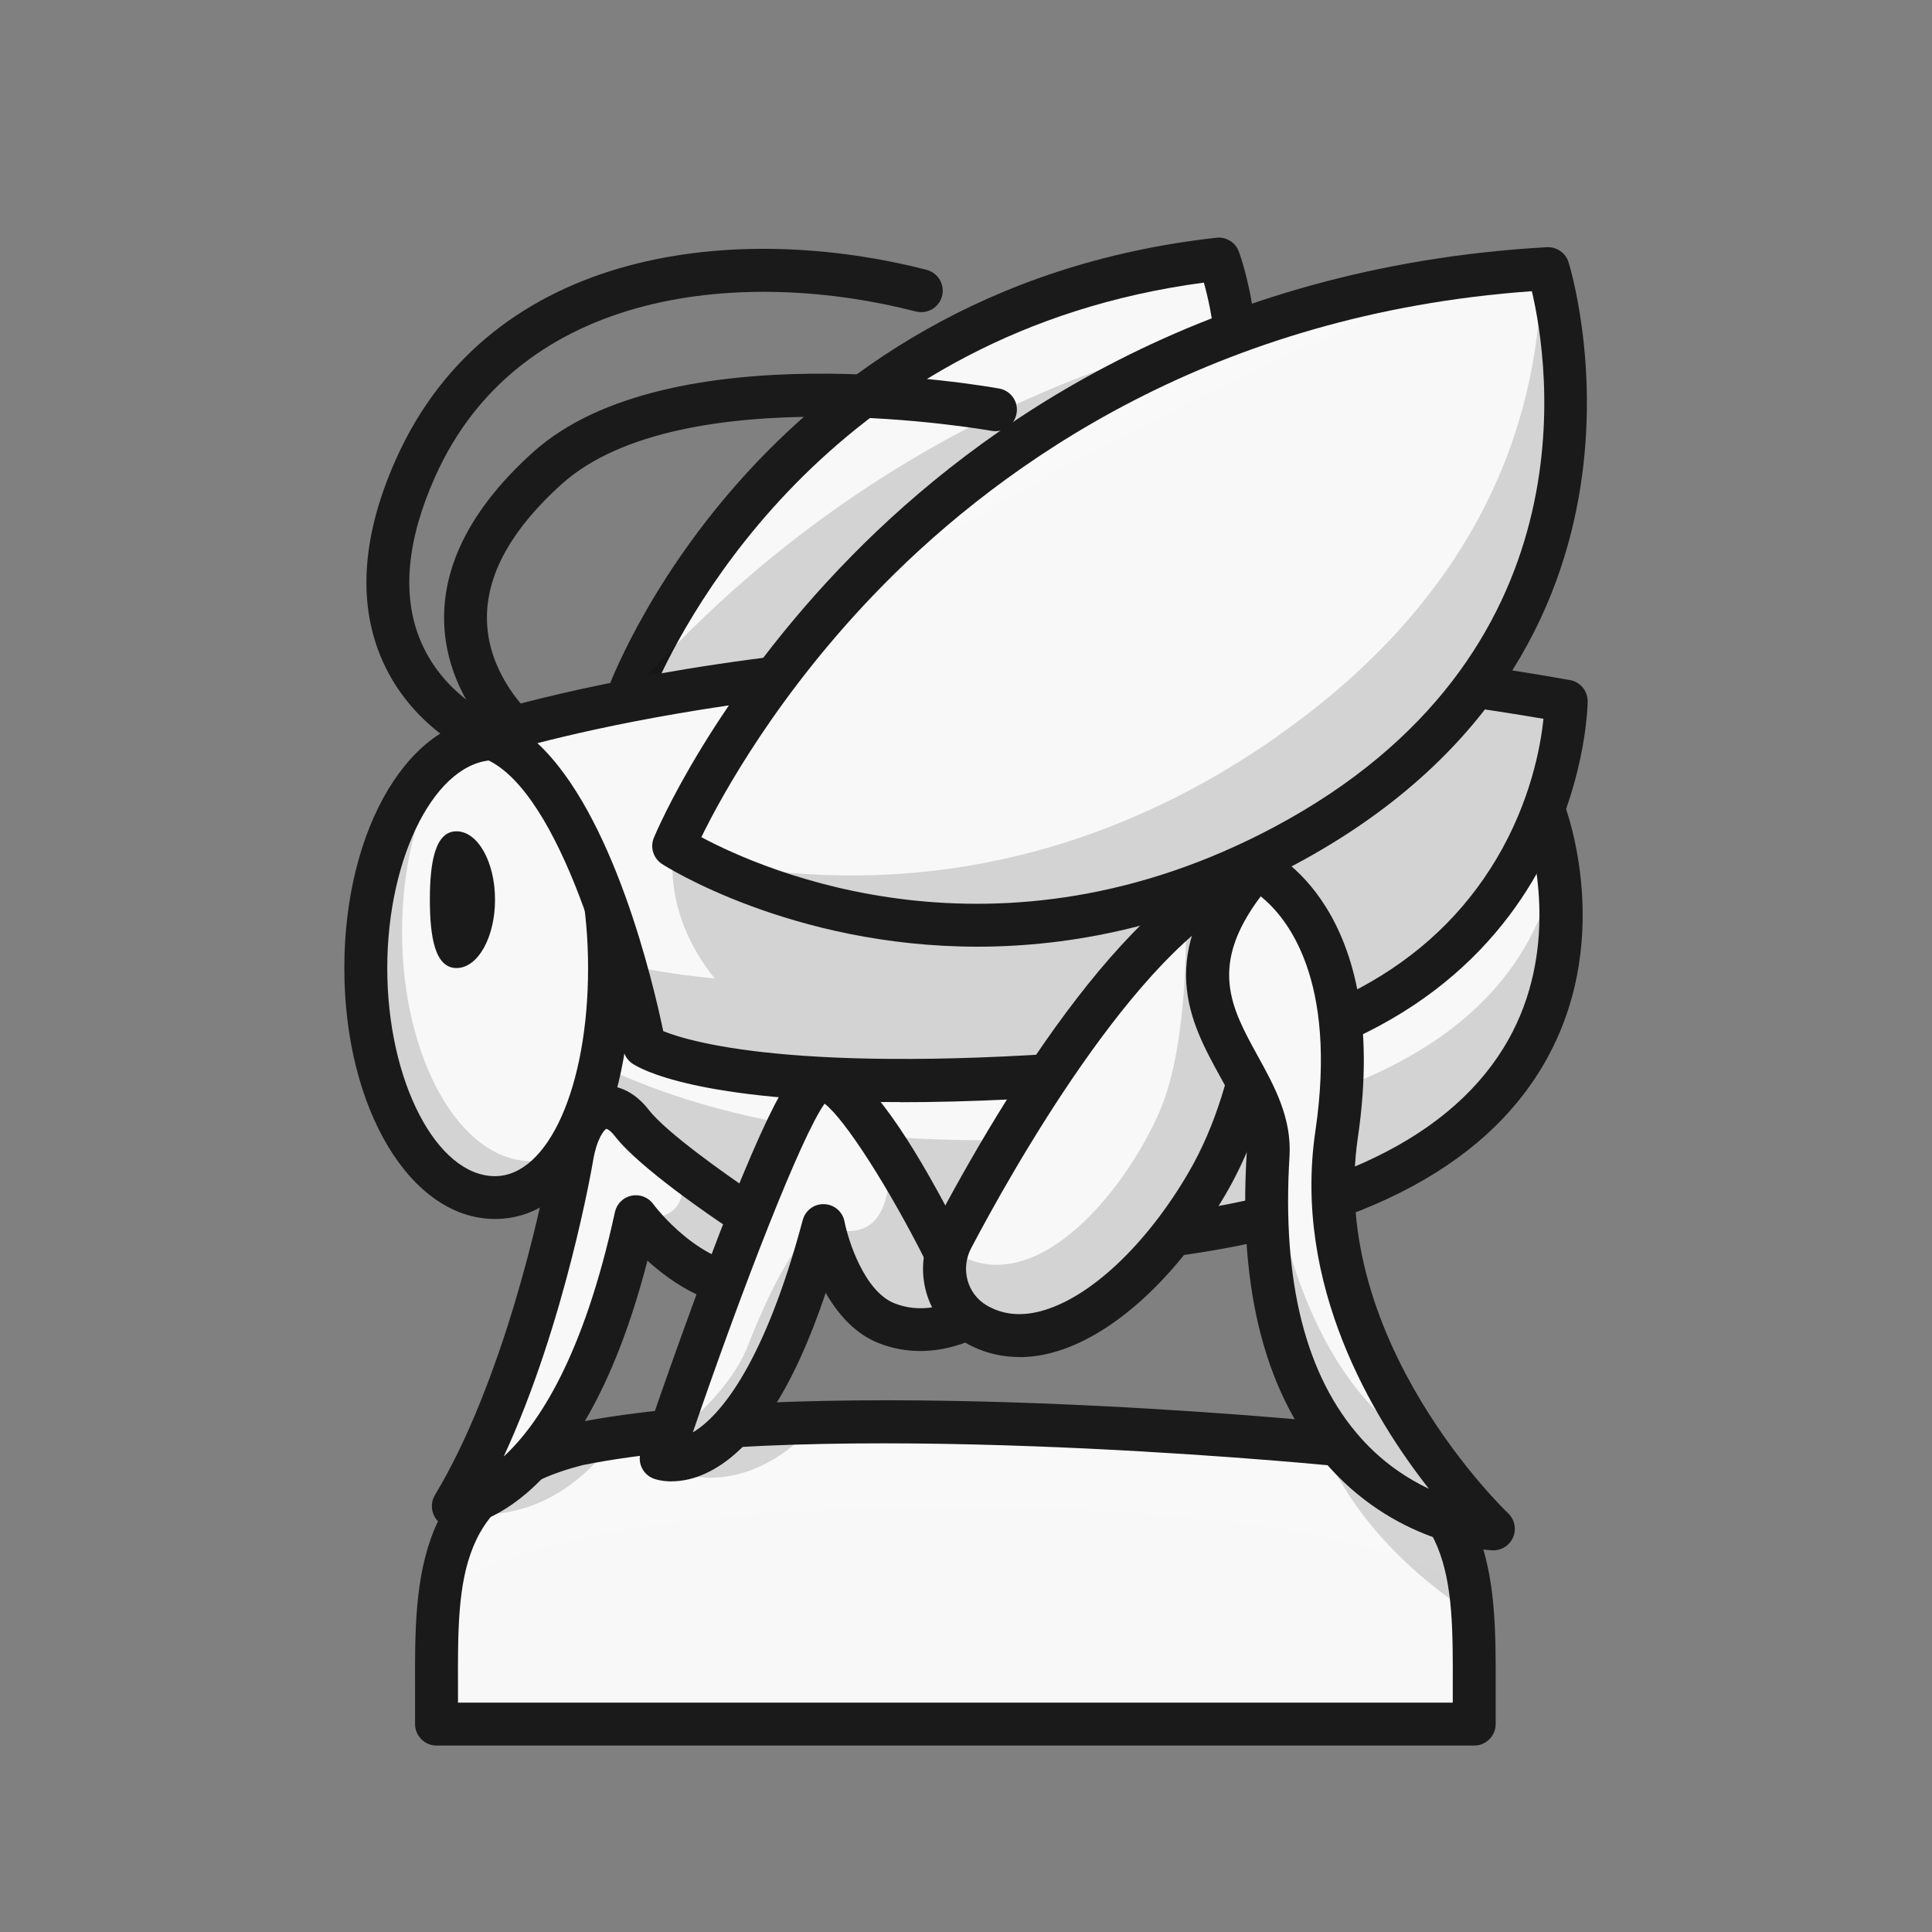 <svg version="1.1" id="Layer_1" xmlns="http://www.w3.org/2000/svg" xmlns:xlink="http://www.w3.org/1999/xlink" x="0px" y="0px"
            viewBox="0 0 180 180" style="enable-background:new 0 0 180 180;" xml:space="preserve" width="180"  height="180" ><rect x="0" y="0" width="180" height="180" fill="#808080" stroke="none"/><defs> <style> .cls-1 { fill: #fff; } .cls-2 { opacity: 0.2; } .cls-3 { opacity: 0.15; } .cls-4 { fill: #f8f8f8; } .cls-5 { fill: #1a1a1a; } </style> </defs> <g><path class="cls-4" d="M40.67,157.19v3.43h96.68v-3.43c.03-10.3,.05-19.27-13.22-22.64,0,0-47.05-4.68-70.23,0h0c-13.28,3.37-13.25,12.35-13.23,22.65Z"/> <g class="cls-2"><path class="cls-1" d="M123.25,134.49c-9.13-1.84-22.07-2.2-34.24-1.96-12.17-.23-25.11,.12-34.24,1.96-8.94,2.27-11.7,7.15-12.54,13.25,0,0,7.59-7.32,46.78-7.32s46.77,7.32,46.78,7.32c-.84-6.11-3.6-10.98-12.54-13.25Z"/></g> <g class="cls-3"><path d="M76.1,132.47s-6.2,8.21-14.88,4l7.21-4h7.67Z"/></g> <g class="cls-3"><path d="M57.51,133.62s-4.65,8.27-14.04,7.43l2.96-4.59,11.09-2.84Z"/></g> <g class="cls-3"><path d="M124.13,134.55s-.29-.03-.82-.08l-.05,.03s2.47,8.48,13.96,15.92c-.51-7.32-2.83-13.26-13.09-15.87Z"/></g><path class="cls-5" d="M137.35,162.63H40.67c-1.1,0-2-.9-2-2v-3.43c-.03-10.24-.06-20.83,14.73-24.59,23.3-4.71,68.99-.24,70.92-.05,.1,0,.2,.03,.29,.05,14.79,3.76,14.76,14.35,14.74,24.59v3.43c0,1.1-.9,2-2,2Zm-94.68-4h92.68v-1.44c.03-10.24,.05-17.65-11.57-20.67-2.93-.28-47.51-4.45-69.49-.02-11.67,2.97-11.65,10.4-11.62,20.68h0v1.44Z"/></g> <g><path class="cls-4" d="M143.82,75.48s13.73,35.1-38.7,40.05c-52.43,4.95-65.07-19.47-65.07-19.47l5.12-27.5,98.64,6.91Z"/> <g class="cls-3"><path d="M105.12,105.57c-42.78,4.04-59.06-11.47-63.61-17.32l-1.46,7.82s12.64,24.42,65.07,19.47c40.46-3.82,41.52-25.59,39.89-35.34-1.84,10.25-10.39,22.59-39.89,25.37Z"/></g><path class="cls-5" d="M91.53,118.2c-41.74,0-52.76-20.27-53.25-21.22-.2-.4-.27-.85-.19-1.29l5.12-27.5c.19-1,1.11-1.71,2.11-1.63l98.64,6.91c.77,.05,1.44,.55,1.72,1.27,.21,.53,5.04,13.23-2.18,24.96-6.16,10.01-19.01,16-38.19,17.81-4.93,.47-9.52,.68-13.78,.68Zm-49.37-22.52c2.27,3.44,16.89,22.2,62.77,17.86,17.84-1.68,29.66-7.03,35.14-15.89,5.02-8.12,3.17-17.11,2.26-20.27l-95.51-6.69-4.66,24.99Z"/><path class="cls-4" d="M58.49,64.96s12.69-36.11,55.07-40.81c0,0,9.26,23.87-15.2,38.65-21.39,12.93-39.87,2.16-39.87,2.16Z"/><path class="cls-5" d="M76.3,71.2c-10.87,0-18.33-4.23-18.82-4.52-.83-.48-1.2-1.49-.88-2.39,.13-.37,13.61-37.35,56.73-42.14,.9-.1,1.76,.42,2.08,1.26,.1,.25,9.57,25.62-16.03,41.09-8.43,5.1-16.41,6.7-23.09,6.7Zm-15.26-7.2c4.71,2.15,19.44,7.26,36.28-2.92,19.57-11.82,16.32-29.54,14.84-34.75-34.31,4.56-48.09,30.85-51.12,37.68Zm-2.55,.95h0Z"/><path class="cls-4" d="M34.08,90.19c0,11.81,5.39,21.38,12.04,21.38s10.67-9.57,10.67-21.38c0-11.81-4.02-21.38-10.67-21.38-6.65,0-12.04,9.57-12.04,21.38Z"/> <g class="cls-3"><path d="M41.99,70.1c-2.76,3.92-4.53,9.94-4.53,16.7,0,11.81,5.39,21.38,12.04,21.38,1.21,0,2.32-.32,3.35-.9-1.75,2.7-4.02,4.3-6.74,4.3-6.65,0-12.04-9.57-12.04-21.38,0-9.24,3.3-17.1,7.92-20.09Z"/></g><path class="cls-5" d="M46.12,113.57c-7.87,0-14.04-10.27-14.04-23.38s6.17-23.38,14.04-23.38,12.67,9.39,12.67,23.38-5.09,23.38-12.67,23.38Zm0-42.75c-5.44,0-10.04,8.87-10.04,19.38s4.6,19.38,10.04,19.38c4.95,0,8.67-8.33,8.67-19.38s-3.73-19.38-8.67-19.38Z"/><path class="cls-5" d="M40.05,83.82c0,3.52,.49,6.37,2.48,6.37s3.59-2.85,3.59-6.37c0-3.52-1.61-6.37-3.59-6.37s-2.48,2.85-2.48,6.37Z"/> <g class="cls-3"><path d="M115.05,30.93c.92,8.17-.43,22.03-16.69,31.86-21.39,12.93-39.87,2.16-39.87,2.16,25.2-29.03,55.8-33.91,56.57-34.02Z"/></g><path class="cls-4" d="M45.18,68.57s41.3-13.83,100.75-3.24c0,0,.19,30.57-38.75,34.16-38.94,3.59-47.14-2.05-47.14-2.05,0,0-4.95-25.96-14.86-28.86Z"/> <g class="cls-3"><path d="M62.77,78.82l49.53-13.66,26.5-.93,.02-.06c.1,.02,.2,.03,.31,.05l1.36-.05v.26c1.8,.28,3.61,.58,5.45,.9,0,0,.19,30.57-38.75,34.16-38.94,3.59-47.14-2.05-47.14-2.05,0,0-.62-3.27-1.87-7.62,1.9,.48,4.61,.98,8.41,1.34-5.11-6.3-3.8-12.34-3.8-12.34Z"/><path d="M47.43,67.89c.5,.95,.97,1.93,1.42,2.94-1.14-1.08-2.36-1.87-3.68-2.26,0,0,.78-.26,2.26-.68Z"/></g><path class="cls-5" d="M83.91,102.68c-19.05,0-24.33-3.14-25.01-3.6-.43-.3-.73-.76-.83-1.27-1.32-6.89-6.3-25.22-13.46-27.32-.84-.25-1.42-1.01-1.44-1.88s.54-1.66,1.37-1.93c.42-.14,42.47-13.87,101.73-3.32,.95,.17,1.64,.99,1.65,1.96,0,.32-.27,32.45-40.57,36.16-9.5,.88-17.21,1.21-23.44,1.21Zm-22.11-6.61c2.56,1.04,13.55,4.33,45.18,1.41,15.48-1.43,26.39-7.3,32.44-17.46,3.19-5.36,4.12-10.5,4.38-13.05-46.6-7.97-81.92-.78-93.73,2.27,7.09,6.59,10.78,22.3,11.72,26.82Z"/><path class="cls-4" d="M42.23,140.33c6.62-10.94,10.26-27.74,11.04-32.47,.79-4.74,3.43-6.02,5.6-3.2s9.92,7.97,9.92,7.97c0,0,8.81,6.81,2.16,7.27-6.65,.46-11.72-6.54-11.72-6.54-5.84,26.97-17.01,26.97-17.01,26.97Z"/> <g class="cls-3"><path d="M70.96,119.89c6.65-.46-2.16-7.27-2.16-7.27,0,0-2.78-1.85-5.48-3.94,0,0,1.88,5.55-4.08,4.67,0,0,5.08,7,11.72,6.54Z"/></g><path class="cls-5" d="M42.23,142.33c-.72,0-1.39-.39-1.74-1.02-.35-.63-.34-1.4,.03-2.02,6.22-10.29,9.89-26.42,10.78-31.77,.78-4.69,3-5.92,4.25-6.24,1.73-.43,3.52,.35,4.91,2.14,1.61,2.09,7.36,6.14,9.44,7.53,.04,.03,.08,.05,.12,.08,2.36,1.82,6.18,5.32,5.28,8.26-.32,1.07-1.32,2.38-4.2,2.58-4.56,.31-8.38-2.23-10.78-4.42-6.33,24.57-17.59,24.86-18.09,24.86Zm14.26-37.16c-.13,.05-.87,.77-1.24,3.01-.03,.17-2.55,15.06-8.32,27.52,3.23-2.97,7.44-9.31,10.36-22.77,.17-.77,.77-1.37,1.54-1.53,.77-.16,1.57,.14,2.03,.78,.04,.06,4.51,6.08,9.97,5.72,.14,0,.26-.02,.37-.04-.59-.92-2.08-2.45-3.56-3.61-1.07-.71-8.08-5.45-10.34-8.38-.42-.54-.72-.69-.8-.7Z"/><path class="cls-4" d="M88.16,116.84s-8.77-17.58-11.97-16.16-14.58,35.21-14.58,35.21c0,0,7.58,7.21,15.11-21.69,0,0,1.42,7.32,5.87,9.08s8.4-.91,8.4-.91l-2.83-5.53Z"/> <g class="cls-3"><path d="M61.61,135.89s.21-.62,.58-1.69c0,0,5.6-4.02,7.47-8.78,4.58-11.66,7.07-11.22,7.07-11.22-7.53,28.9-15.11,21.69-15.11,21.69Z"/><path d="M82.59,123.28c-4.44-1.76-5.87-9.08-5.87-9.08,7.33,2.76,6.07-6.9,6.07-6.9h0c2.84,4.47,5.37,9.54,5.37,9.54l2.83,5.53s-3.96,2.67-8.4,.9Z"/></g><path class="cls-5" d="M62.58,138.02c-.89,0-1.49-.19-1.68-.26-1.01-.38-1.54-1.49-1.19-2.51,.03-.08,2.89-8.58,6.11-17.14,6.78-18.03,8.45-18.77,9.55-19.26,1.23-.55,4.95-2.2,14.57,17.08l2.83,5.52c.46,.9,.18,2-.66,2.57-.2,.13-4.89,3.23-10.26,1.11-2.24-.89-3.82-2.76-4.92-4.68-2.99,8.9-6.62,14.49-10.81,16.64-1.41,.73-2.63,.92-3.54,.92Zm14.25-35.2c-2.17,3.01-7.6,16.99-12.28,30.63,2.63-1.56,6.71-6.57,10.24-19.78,.24-.9,1.06-1.52,2-1.48,.93,.03,1.72,.7,1.89,1.62,.34,1.74,1.85,6.5,4.64,7.61,1.91,.76,3.71,.45,4.95,.04l-1.9-3.7v-.02c-3.52-7.04-7.67-13.49-9.54-14.91Zm.38-.45"/><path class="cls-5" d="M45.18,70.57c-.25,0-.51-.05-.76-.15-.26-.11-6.34-2.69-9.03-9.44-2.07-5.19-1.57-11.3,1.48-18.15,8.98-20.15,32.26-22.12,49.46-17.69,1.07,.28,1.71,1.37,1.44,2.44-.28,1.07-1.37,1.71-2.44,1.44-15.69-4.04-36.85-2.43-44.81,15.44-2.6,5.83-3.08,10.9-1.42,15.04,2.08,5.2,6.8,7.21,6.85,7.23,1.02,.42,1.51,1.59,1.08,2.61-.32,.77-1.06,1.24-1.85,1.24Z"/><path class="cls-5" d="M47.85,69.78c-.52,0-1.03-.2-1.42-.59-1.58-1.6-5.22-5.96-5.05-12.06,.15-5.13,2.93-10.17,8.26-14.98,12.65-11.4,42.21-6.17,43.46-5.95,1.09,.2,1.81,1.24,1.61,2.33-.2,1.09-1.24,1.81-2.33,1.61-.29-.05-28.87-5.11-40.07,4.98-4.49,4.05-6.83,8.12-6.94,12.12-.13,4.55,2.68,7.9,3.89,9.13,.78,.79,.77,2.05-.02,2.83-.39,.38-.9,.58-1.41,.58Z"/><path class="cls-4" d="M62.77,78.82s20.84-50.38,81.46-53.8c0,0,11.32,34.67-24.59,53.8-31.42,16.74-56.87,0-56.87,0Z"/> <g class="cls-2"><path class="cls-1" d="M77.29,56.93c11.71-13.24,31.25-28.17,61.22-31.44-.21,.07-30.59,10.48-61.22,31.44Z"/></g> <g class="cls-3"><path d="M119.03,68.58c19.66-13.8,24.5-30.53,24.56-43.51,.22-.01,.43-.03,.64-.04,0,0,11.32,34.67-24.59,53.8-26.32,14.02-48.44,4.56-54.94,1.11,11.94,2.69,32.69,3.83,54.33-11.35Z"/></g><path class="cls-5" d="M91.06,88.2c-17.38,0-29.22-7.59-29.39-7.71-.8-.53-1.12-1.55-.75-2.44,.22-.53,5.51-13.11,18.42-26.25,11.92-12.13,32.83-26.97,64.78-28.77,.9-.04,1.73,.51,2.01,1.38,.12,.36,11.42,36.49-25.55,56.18-10.72,5.71-20.81,7.61-29.52,7.61Zm-25.71-10.2c5.76,3.08,27.6,12.77,53.35-.94,29.91-15.93,25.59-43.29,24.02-49.93-29.69,2.12-49.21,15.99-60.42,27.36-9.81,9.96-15.13,19.77-16.96,23.51Z"/><path class="cls-4" d="M88.71,115.36c4.75-9.02,17.88-32.05,29.39-34.35,0,0,1.54,16.94-5.64,29.24-5.85,10.03-14.95,16.99-21.55,13.11-2.75-1.62-3.69-5.16-2.21-7.99Z"/> <g class="cls-3"><path d="M90.92,123.35c-2.47-1.45-3.48-4.46-2.58-7.1,7.43,5.57,16.21-4.7,19.7-12.7,2.86-6.57,2.43-18.45,2.43-18.45h0c2.55-2.11,5.14-3.59,7.64-4.09,0,0,1.54,16.94-5.64,29.24-5.85,10.03-14.95,16.99-21.55,13.11Z"/></g><path class="cls-5" d="M94.97,126.43c-1.81,0-3.53-.46-5.07-1.36-3.67-2.15-4.97-6.83-2.96-10.64h0c6.42-12.2,18.95-33.02,30.77-35.38,.55-.11,1.13,.02,1.59,.36,.46,.34,.74,.86,.8,1.42,.06,.72,1.51,17.72-5.9,30.42-4.54,7.79-10.61,13.32-16.23,14.79-1.02,.27-2.02,.4-2.99,.4Zm21.25-42.72c-10.38,4.64-22.18,25.81-25.74,32.58h0c-1.01,1.92-.37,4.26,1.45,5.33,1.45,.85,3.14,1.04,5.02,.54,4.54-1.19,9.83-6.14,13.79-12.93,5.17-8.86,5.58-20.47,5.48-25.52Zm-27.51,31.65h0Z"/><path class="cls-4" d="M117.03,80.87s10.48,4.56,7.5,24.81c-2.98,20.25,14.6,36.76,14.6,36.76,0,0-23.06-.9-20.98-34.8,.53-8.64-12.15-13.91-1.12-26.77Z"/> <g class="cls-3"><path d="M118.15,106.64s.03,.36,.11,.99c.52,4.28,3.27,21.23,14.63,27.34h0c3.29,4.68,6.25,7.47,6.25,7.47,0,0-23.06-.9-20.98-34.8,.02-.34,.02-.67,0-1Z"/></g><path class="cls-5" d="M139.13,144.44s-.05,0-.08,0c-.35-.01-8.57-.42-15.15-7.69-5.93-6.56-8.54-16.39-7.75-29.23,.15-2.45-1.07-4.67-2.48-7.23-2.77-5.04-6.23-11.32,1.84-20.72,.57-.67,1.51-.88,2.32-.53,.49,.21,11.84,5.42,8.68,26.93-2.79,19,13.83,34.86,13.99,35.01,.61,.57,.8,1.46,.48,2.23-.31,.75-1.04,1.23-1.84,1.23Zm-21.67-60.93c-4.89,6.48-2.75,10.38-.29,14.85,1.57,2.85,3.19,5.8,2.97,9.4-.72,11.68,1.53,20.51,6.67,26.24,2.04,2.28,4.3,3.75,6.32,4.71-5.22-6.64-12.69-18.99-10.58-33.32,2.09-14.23-2.69-19.95-5.08-21.87Z"/></g></svg>